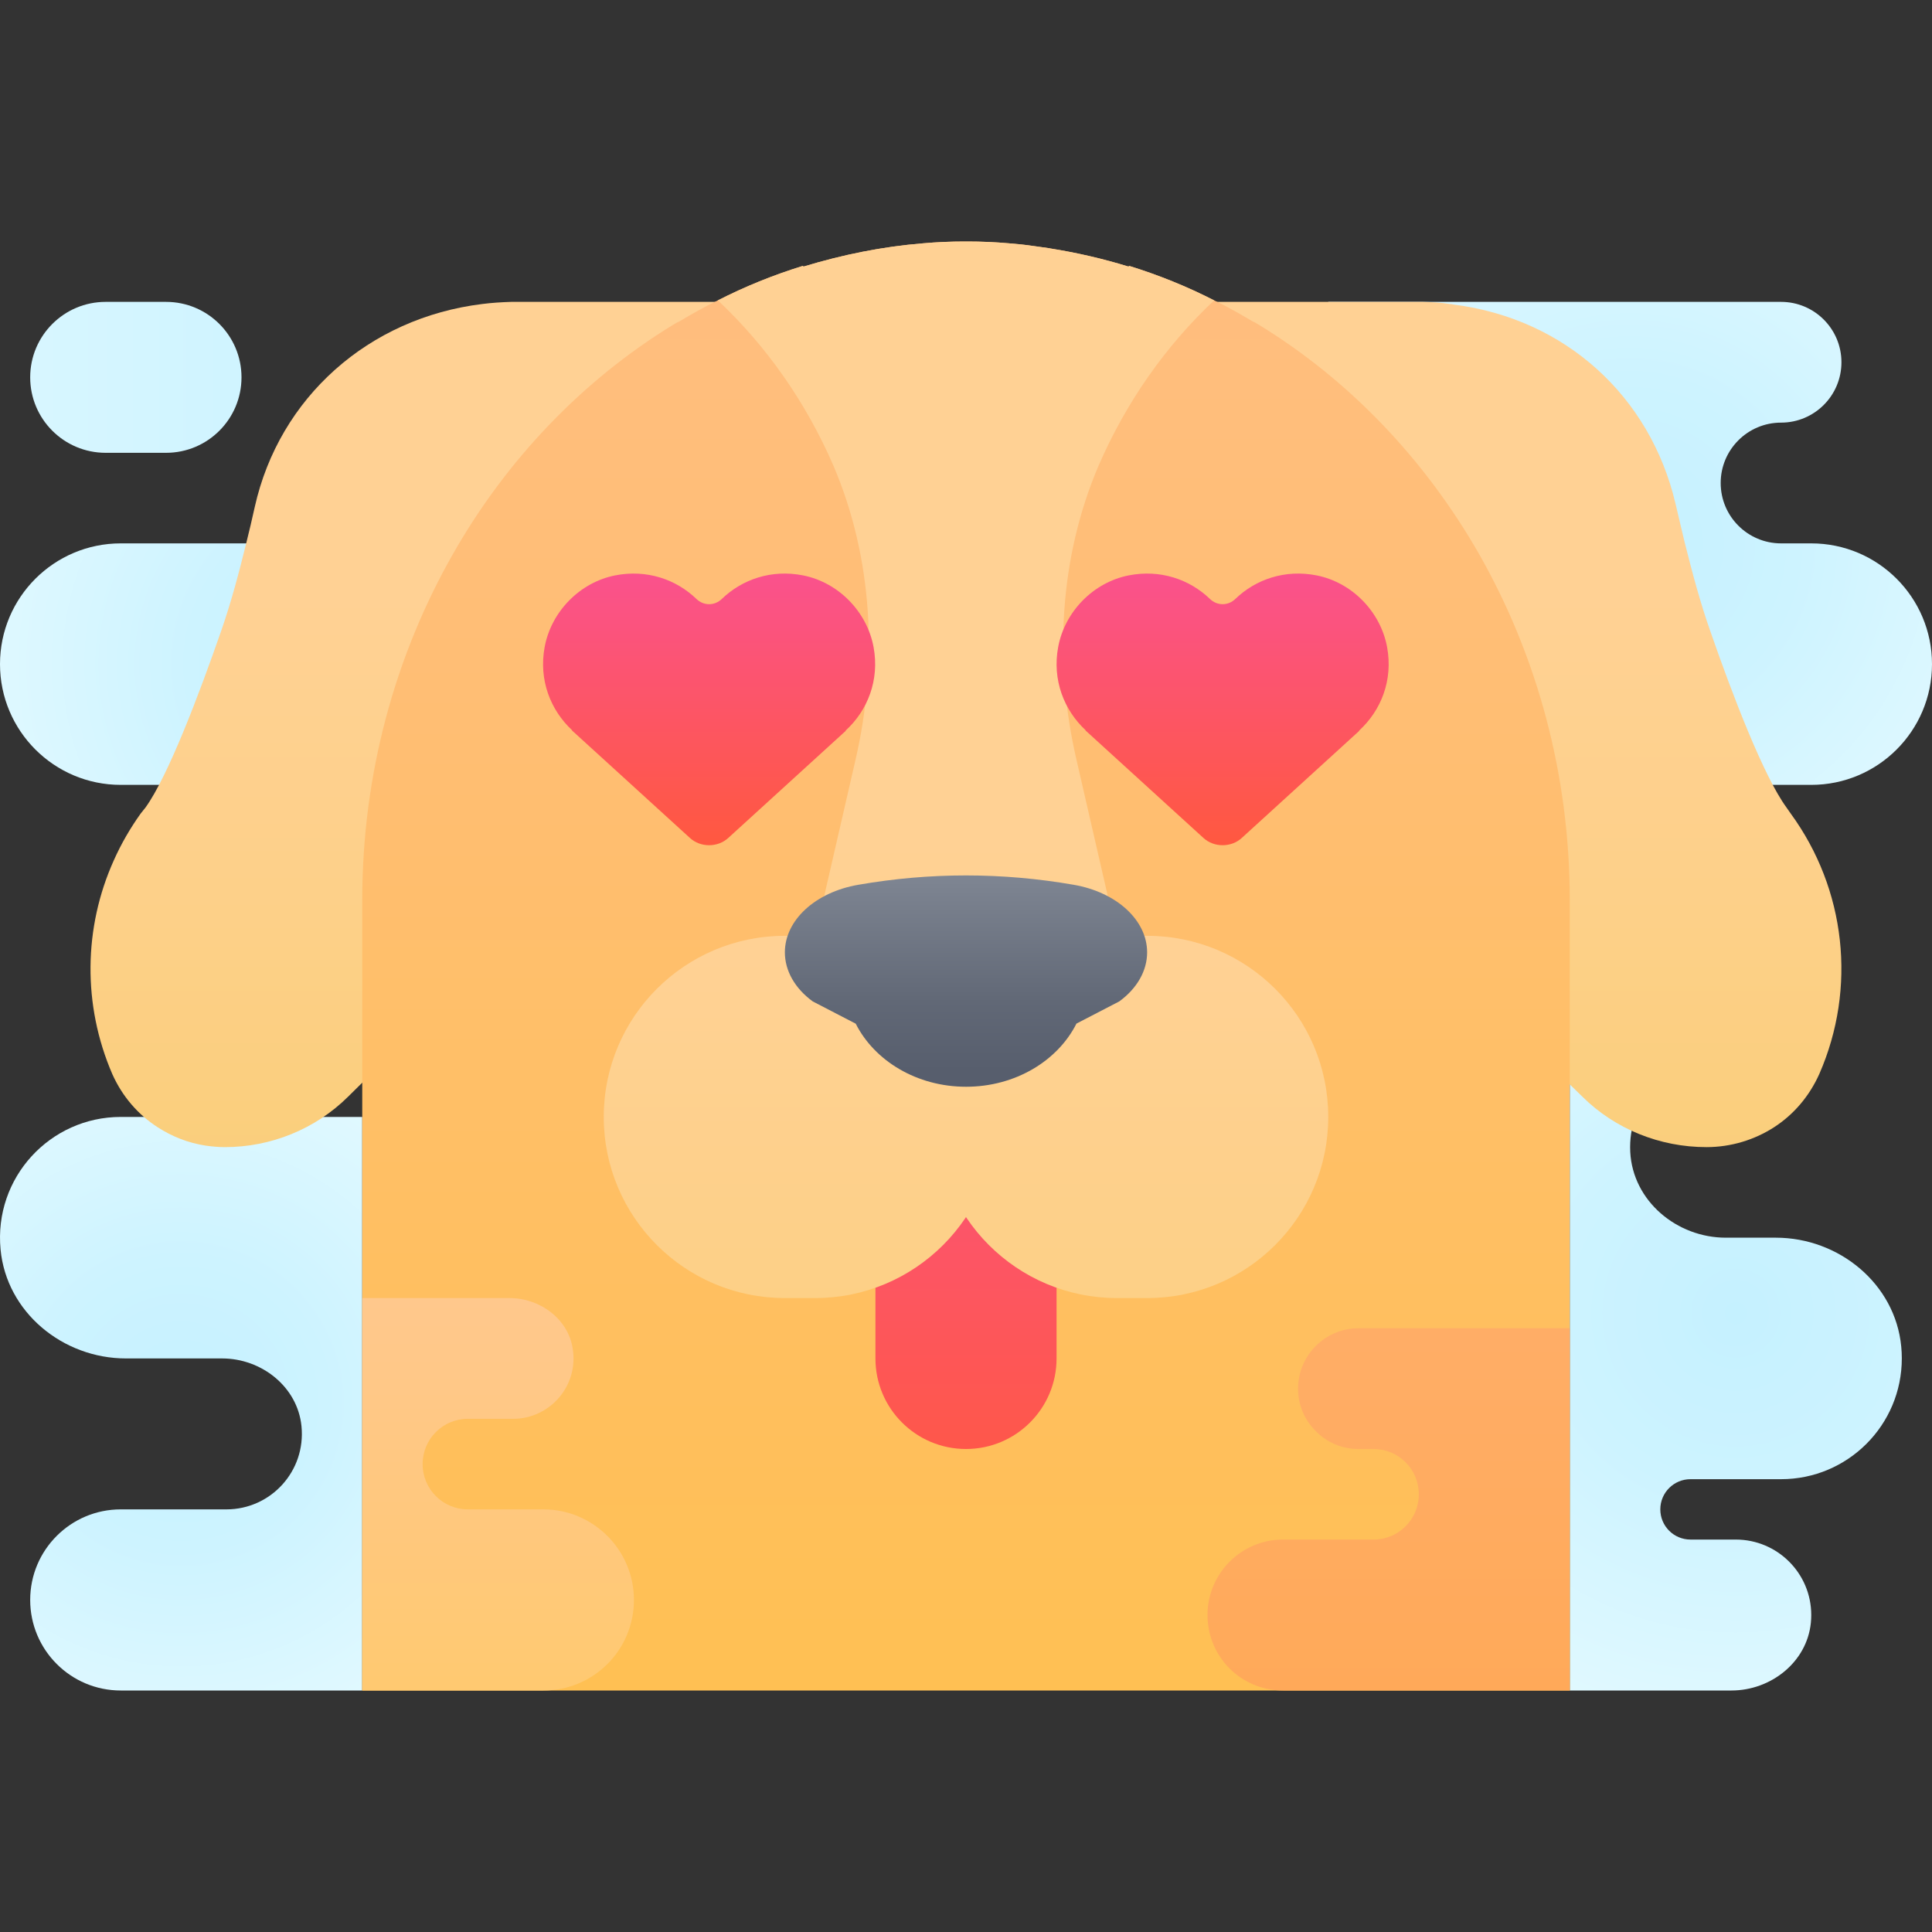 <svg xmlns="http://www.w3.org/2000/svg" viewBox="0 0 64 64" width="64px" height="64px"><rect x="0" y="0" width="64" height="64" fill="#333333" stroke="none"/><radialGradient id="VXBX9MUzj525PiB5fDQAla" cx="6" cy="19.5" r="13.852" gradientTransform="matrix(1 0 0 -1 0 66)" gradientUnits="userSpaceOnUse"><stop offset="0" stop-color="#c5f1ff"/><stop offset=".35" stop-color="#cdf3ff"/><stop offset=".907" stop-color="#e4faff"/><stop offset="1" stop-color="#e9fbff"/></radialGradient><path fill="url(#VXBX9MUzj525PiB5fDQAla)" d="M0.019,41.393C0.217,43.473,2.083,45,4.172,45h3.186c1.308,0,2.499,0.941,2.629,2.243	C10.137,48.739,8.966,50,7.5,50H4c-1.657,0-3,1.343-3,3l0,0c0,1.657,1.343,3,3,3h8v-1v-5V37H4C1.661,37-0.209,39.008,0.019,41.393z"/><radialGradient id="VXBX9MUzj525PiB5fDQAlb" cx="54" cy="48" r="15.788" gradientTransform="matrix(1 0 0 -1 0 66)" gradientUnits="userSpaceOnUse"><stop offset="0" stop-color="#c5f1ff"/><stop offset=".35" stop-color="#cdf3ff"/><stop offset=".907" stop-color="#e4faff"/><stop offset="1" stop-color="#e9fbff"/></radialGradient><path fill="url(#VXBX9MUzj525PiB5fDQAlb)" d="M64,22c0-2.209-1.791-4-4-4h-1c-1.104,0-2-0.895-2-2c0-1.104,0.895-2,2-2l0,0	c1.104,0,2-0.895,2-2c0-1.104-0.896-2-2-2H44l4,16h12C62.209,26,64,24.209,64,22z"/><radialGradient id="VXBX9MUzj525PiB5fDQAlc" cx="57.5" cy="22.5" r="16.836" gradientTransform="matrix(1 0 0 -1 0 66)" gradientUnits="userSpaceOnUse"><stop offset="0" stop-color="#c5f1ff"/><stop offset=".35" stop-color="#cdf3ff"/><stop offset=".907" stop-color="#e4faff"/><stop offset="1" stop-color="#e9fbff"/></radialGradient><path fill="url(#VXBX9MUzj525PiB5fDQAlc)" d="M58.828,41H57.17c-1.625,0-3.081-1.217-3.166-2.839C54.001,38.107,54,38.053,54,38	c0.001-1.656,1.344-3,3-3c1.106,0,2.002-0.897,2-2.003c0-0.109-0.009-0.22-0.027-0.333C58.812,31.681,57.89,31,56.893,31H52v6v19	h5.357c1.308,0,2.499-0.941,2.63-2.242C59.996,53.67,60,53.583,60,53.497C59.999,52.118,58.88,51,57.5,51H56c-0.553,0-1-0.447-1-1	s0.447-1,1-1h3c2.211,0,4.003-1.794,4-4.005c0-0.128-0.006-0.257-0.019-0.388C62.783,42.527,60.917,41,58.828,41z"/><radialGradient id="VXBX9MUzj525PiB5fDQAld" cx="11.5" cy="44" r="15.011" gradientTransform="matrix(1 0 0 -1 0 66)" gradientUnits="userSpaceOnUse"><stop offset="0" stop-color="#c5f1ff"/><stop offset=".35" stop-color="#cdf3ff"/><stop offset=".907" stop-color="#e4faff"/><stop offset="1" stop-color="#e9fbff"/></radialGradient><path fill="url(#VXBX9MUzj525PiB5fDQAld)" d="M17,18H5.459H4c-2.209,0-4,1.791-4,4s1.791,4,4,4h1.459H17h6v-8H17z"/><linearGradient id="VXBX9MUzj525PiB5fDQAle" x1="-1600.168" x2="-1599.168" y1="1212.842" y2="1212.842" gradientTransform="matrix(-31.667 0 0 31.667 -50655.348 -38394.68)" gradientUnits="userSpaceOnUse"><stop offset="0" stop-color="#c5f1ff"/><stop offset="1" stop-color="#e9fbff"/></linearGradient><path fill="url(#VXBX9MUzj525PiB5fDQAle)" d="M5.5,10h-2C2.119,10,1,11.119,1,12.5S2.119,15,3.5,15h2C6.881,15,8,13.881,8,12.5	S6.881,10,5.5,10"/><linearGradient id="VXBX9MUzj525PiB5fDQAlf" x1="13.499" x2="13.499" y1="12.621" y2="62.738" gradientTransform="matrix(1 0 0 -1 0 66)" gradientUnits="userSpaceOnUse"><stop offset="0" stop-color="#f5cb63"/><stop offset=".076" stop-color="#f6cc6a"/><stop offset=".458" stop-color="#fdd088"/><stop offset=".672" stop-color="#ffd194"/><stop offset="1" stop-color="#ffd194"/></linearGradient><path fill="url(#VXBX9MUzj525PiB5fDQAlf)" d="M24,10L13.89,34l-2.36,2.33C10.45,37.4,8.98,38,7.45,38c-0.21,0-0.43-0.02-0.64-0.05	c-0.58-0.09-1.11-0.3-1.59-0.61c-0.65-0.42-1.17-1.02-1.5-1.76c-0.99-2.29-0.95-4.86,0.05-7.08c0.24-0.54,0.54-1.06,0.89-1.55	l0.16-0.2c0.75-1.04,1.78-3.76,2.51-5.86c0.33-0.95,0.59-1.93,0.83-2.91c0.1-0.39,0.19-0.79,0.28-1.19	c0.81-3.62,3.77-6.26,7.54-6.72c0.31-0.04,0.63-0.06,0.95-0.07C16.93,10,24,10,24,10z"/><linearGradient id="VXBX9MUzj525PiB5fDQAlg" x1="50.499" x2="50.499" y1="12.621" y2="62.738" gradientTransform="matrix(1 0 0 -1 0 66)" gradientUnits="userSpaceOnUse"><stop offset="0" stop-color="#f5cb63"/><stop offset=".076" stop-color="#f6cc6a"/><stop offset=".458" stop-color="#fdd088"/><stop offset=".672" stop-color="#ffd194"/><stop offset="1" stop-color="#ffd194"/></linearGradient><path fill="url(#VXBX9MUzj525PiB5fDQAlg)" d="M60.27,35.57c-0.33,0.74-0.85,1.35-1.5,1.77C58.12,37.76,57.34,38,56.53,38	c-1.55,0-3.03-0.6-4.11-1.67L50.03,34L40,10h7.14c0.29,0.01,0.59,0.02,0.88,0.07c0.05,0,0.09,0.01,0.14,0.02	c3.7,0.47,6.5,3.04,7.34,6.58c0.1,0.44,0.21,0.88,0.31,1.31c0.25,0.99,0.51,1.98,0.85,2.94c0.73,2.1,1.76,4.79,2.52,5.83l0.14,0.2	C61.15,29.46,61.51,32.73,60.27,35.57z"/><linearGradient id="VXBX9MUzj525PiB5fDQAlh" x1="32" x2="32" y1="6.565" y2="65.308" gradientTransform="matrix(1 0 0 -1 0 66)" gradientUnits="userSpaceOnUse"><stop offset="0" stop-color="#ffc050"/><stop offset=".004" stop-color="#ffc050"/><stop offset=".641" stop-color="#ffbe75"/><stop offset="1" stop-color="#ffbd85"/><stop offset="1" stop-color="#ffbd85"/></linearGradient><path fill="url(#VXBX9MUzj525PiB5fDQAlh)" d="M52,29.82V56H12V29.82c0-4.2,1.1-8.12,3-11.46c1.79-3.15,4.31-5.77,7.28-7.59	c0.07-0.04,0.14-0.09,0.22-0.12c0.42-0.25,0.84-0.49,1.28-0.7c0.9-0.46,1.84-0.84,2.81-1.14l0.03,0.02c1.28-0.39,2.6-0.66,3.96-0.77	C31.03,8.02,31.49,8,31.95,8c0,0,0,0,0.01,0h0.07c0,0,0,0,0.01,0c0,0,0,0,0.01,0c0.46,0,0.92,0.02,1.37,0.06	c0.27,0.02,0.55,0.05,0.82,0.09c0.17,0.02,0.33,0.05,0.5,0.07c0.02,0,0.03,0.01,0.05,0.01c0.88,0.14,1.75,0.34,2.59,0.6l0.03-0.02	c0.97,0.3,1.91,0.68,2.81,1.14c0.44,0.21,0.86,0.45,1.28,0.7c0.08,0.03,0.15,0.08,0.22,0.12c2.97,1.82,5.48,4.44,7.28,7.59	C50.9,21.7,52,25.62,52,29.82z"/><linearGradient id="VXBX9MUzj525PiB5fDQAli" x1="32" x2="32" y1="15.319" y2="34.474" gradientTransform="matrix(1 0 0 -1 0 66)" gradientUnits="userSpaceOnUse"><stop offset="0" stop-color="#ff5840"/><stop offset=".007" stop-color="#ff5840"/><stop offset=".989" stop-color="#fa528c"/><stop offset="1" stop-color="#fa528c"/></linearGradient><path fill="url(#VXBX9MUzj525PiB5fDQAli)" d="M32,48L32,48c-1.657,0-3-1.343-3-3v-6h6v6C35,46.657,33.657,48,32,48z"/><linearGradient id="VXBX9MUzj525PiB5fDQAlj" x1="26.5" x2="26.5" y1="2.417" y2="50.025" gradientTransform="matrix(1 0 0 -1 0 66)" gradientUnits="userSpaceOnUse"><stop offset="0" stop-color="#f5cb63"/><stop offset=".076" stop-color="#f6cc6a"/><stop offset=".458" stop-color="#fdd088"/><stop offset=".672" stop-color="#ffd194"/><stop offset="1" stop-color="#ffd194"/></linearGradient><path fill="url(#VXBX9MUzj525PiB5fDQAlj)" d="M26,43h1c3.314,0,6-2.686,6-6l0,0c0-3.314-2.686-6-6-6h-1c-3.314,0-6,2.686-6,6l0,0	C20,40.314,22.686,43,26,43z"/><linearGradient id="VXBX9MUzj525PiB5fDQAlk" x1="37.5" x2="37.5" y1="2.417" y2="50.025" gradientTransform="matrix(1 0 0 -1 0 66)" gradientUnits="userSpaceOnUse"><stop offset="0" stop-color="#f5cb63"/><stop offset=".076" stop-color="#f6cc6a"/><stop offset=".458" stop-color="#fdd088"/><stop offset=".672" stop-color="#ffd194"/><stop offset="1" stop-color="#ffd194"/></linearGradient><path fill="url(#VXBX9MUzj525PiB5fDQAlk)" d="M37,43h1c3.314,0,6-2.686,6-6l0,0c0-3.314-2.686-6-6-6h-1c-3.314,0-6,2.686-6,6l0,0	C31,40.314,33.686,43,37,43z"/><linearGradient id="VXBX9MUzj525PiB5fDQAll" x1="16.5" x2="16.5" y1="7.059" y2="29.459" gradientTransform="matrix(1 0 0 -1 0 66)" gradientUnits="userSpaceOnUse"><stop offset="0" stop-color="#ffc96a"/><stop offset=".004" stop-color="#ffc96a"/><stop offset=".578" stop-color="#ffc887"/><stop offset="1" stop-color="#ffc797"/><stop offset="1" stop-color="#ffc797"/></linearGradient><path fill="url(#VXBX9MUzj525PiB5fDQAll)" d="M21,53c0,1.66-1.34,3-3,3h-6V43h4.88c1,0,1.93,0.68,2.09,1.66C19.18,45.91,18.21,47,17,47	h-1.5c-0.83,0-1.5,0.67-1.5,1.5s0.67,1.5,1.5,1.5H18c0.83,0,1.58,0.34,2.12,0.88C20.66,51.42,21,52.17,21,53z"/><linearGradient id="VXBX9MUzj525PiB5fDQAlm" x1="46" x2="46" y1="-11.447" y2="30.08" gradientTransform="matrix(1 0 0 -1 0 66)" gradientUnits="userSpaceOnUse"><stop offset="0" stop-color="#ffa241"/><stop offset=".926" stop-color="#ffaf6c"/><stop offset="1" stop-color="#ffb070"/><stop offset="1" stop-color="#ffb070"/></linearGradient><path fill="url(#VXBX9MUzj525PiB5fDQAlm)" d="M52,44v12h-9.5c-0.69,0-1.32-0.28-1.77-0.73S40,54.19,40,53.5c0-1.38,1.12-2.5,2.5-2.5h3	c0.83,0,1.5-0.67,1.5-1.5S46.33,48,45.5,48H45c-0.55,0-1.05-0.22-1.41-0.59C43.22,47.05,43,46.55,43,46c0-1.1,0.9-2,2-2H52z"/><linearGradient id="VXBX9MUzj525PiB5fDQAln" x1="32" x2="32" y1="8.751" y2="52.481" gradientTransform="matrix(1 0 0 -1 0 66)" gradientUnits="userSpaceOnUse"><stop offset="0" stop-color="#f5cb63"/><stop offset=".076" stop-color="#f6cc6a"/><stop offset=".458" stop-color="#fdd088"/><stop offset=".672" stop-color="#ffd194"/><stop offset="1" stop-color="#ffd194"/></linearGradient><path fill="url(#VXBX9MUzj525PiB5fDQAln)" d="M35.66,25.17L37,31H27l1.34-5.83c0.75-3.24,0.57-6.7-0.73-9.74	c-0.91-2.1-2.22-3.97-3.83-5.48c0.9-0.46,1.84-0.84,2.81-1.14l0.03,0.02c1.28-0.39,2.6-0.66,3.96-0.77C31.03,8.02,31.49,8,31.95,8	c0,0,0,0,0.01,0h0.07c0,0,0,0,0.01,0c0,0,0,0,0.01,0c0.46,0,0.92,0.02,1.37,0.06c0.27,0.02,0.55,0.05,0.82,0.09	c0.17,0.02,0.33,0.05,0.5,0.07c0.02,0,0.03,0.01,0.05,0.01c0.88,0.14,1.75,0.34,2.59,0.6l0.03-0.02c0.97,0.3,1.91,0.68,2.81,1.14	c-1.61,1.51-2.92,3.38-3.83,5.48C35.09,18.47,34.91,21.93,35.66,25.17z"/><linearGradient id="VXBX9MUzj525PiB5fDQAlo" x1="23.49" x2="23.49" y1="2441.999" y2="2433" gradientTransform="translate(0 -2414)" gradientUnits="userSpaceOnUse"><stop offset="0" stop-color="#ff5840"/><stop offset=".007" stop-color="#ff5840"/><stop offset=".989" stop-color="#fa528c"/><stop offset="1" stop-color="#fa528c"/></linearGradient><path fill="url(#VXBX9MUzj525PiB5fDQAlo)" d="M28.939,21.439c-0.216-1.175-1.162-2.145-2.334-2.378c-1.048-0.208-2.022,0.131-2.695,0.781	c-0.238,0.23-0.601,0.23-0.839,0c-0.673-0.65-1.647-0.988-2.695-0.781c-1.171,0.232-2.117,1.201-2.334,2.374	c-0.202,1.093,0.197,2.092,0.911,2.756l-0.007,0.005l3.906,3.56c0.351,0.324,0.924,0.324,1.275,0l3.881-3.538l0.009-0.021	C28.738,23.535,29.14,22.535,28.939,21.439z"/><linearGradient id="VXBX9MUzj525PiB5fDQAlp" x1="40.501" x2="40.501" y1="2441.999" y2="2433" gradientTransform="translate(0 -2414)" gradientUnits="userSpaceOnUse"><stop offset="0" stop-color="#ff5840"/><stop offset=".007" stop-color="#ff5840"/><stop offset=".989" stop-color="#fa528c"/><stop offset="1" stop-color="#fa528c"/></linearGradient><path fill="url(#VXBX9MUzj525PiB5fDQAlp)" d="M45.95,21.439c-0.216-1.175-1.162-2.145-2.334-2.378c-1.048-0.208-2.022,0.131-2.695,0.781	c-0.238,0.23-0.601,0.23-0.839,0c-0.673-0.65-1.647-0.988-2.695-0.781c-1.171,0.232-2.117,1.201-2.334,2.374	c-0.202,1.093,0.197,2.092,0.911,2.756l-0.007,0.005l3.906,3.56c0.351,0.324,0.924,0.324,1.275,0l3.881-3.538l0.009-0.021	C45.748,23.535,46.151,22.535,45.95,21.439z"/><linearGradient id="VXBX9MUzj525PiB5fDQAlq" x1="32" x2="32" y1="39.01" y2="30.533" gradientTransform="matrix(1 0 0 -1 0 66)" gradientUnits="userSpaceOnUse"><stop offset="0" stop-color="#9097a2"/><stop offset=".278" stop-color="#7c8390"/><stop offset=".733" stop-color="#616876"/><stop offset="1" stop-color="#575e6d"/><stop offset="1" stop-color="#575e6d"/></linearGradient><path fill="url(#VXBX9MUzj525PiB5fDQAlq)" d="M38,31.548c0-1.065-1.008-1.991-2.429-2.238c-2.381-0.414-4.762-0.414-7.142,0	C27.008,29.556,26,30.482,26,31.548l0,0c0,0.609,0.332,1.194,0.923,1.625l1.424,0.738C28.968,35.14,30.368,36,32.002,36	c1.635,0,3.037-0.861,3.657-2.092l1.418-0.735C37.668,32.742,38,32.157,38,31.548z"/></svg>